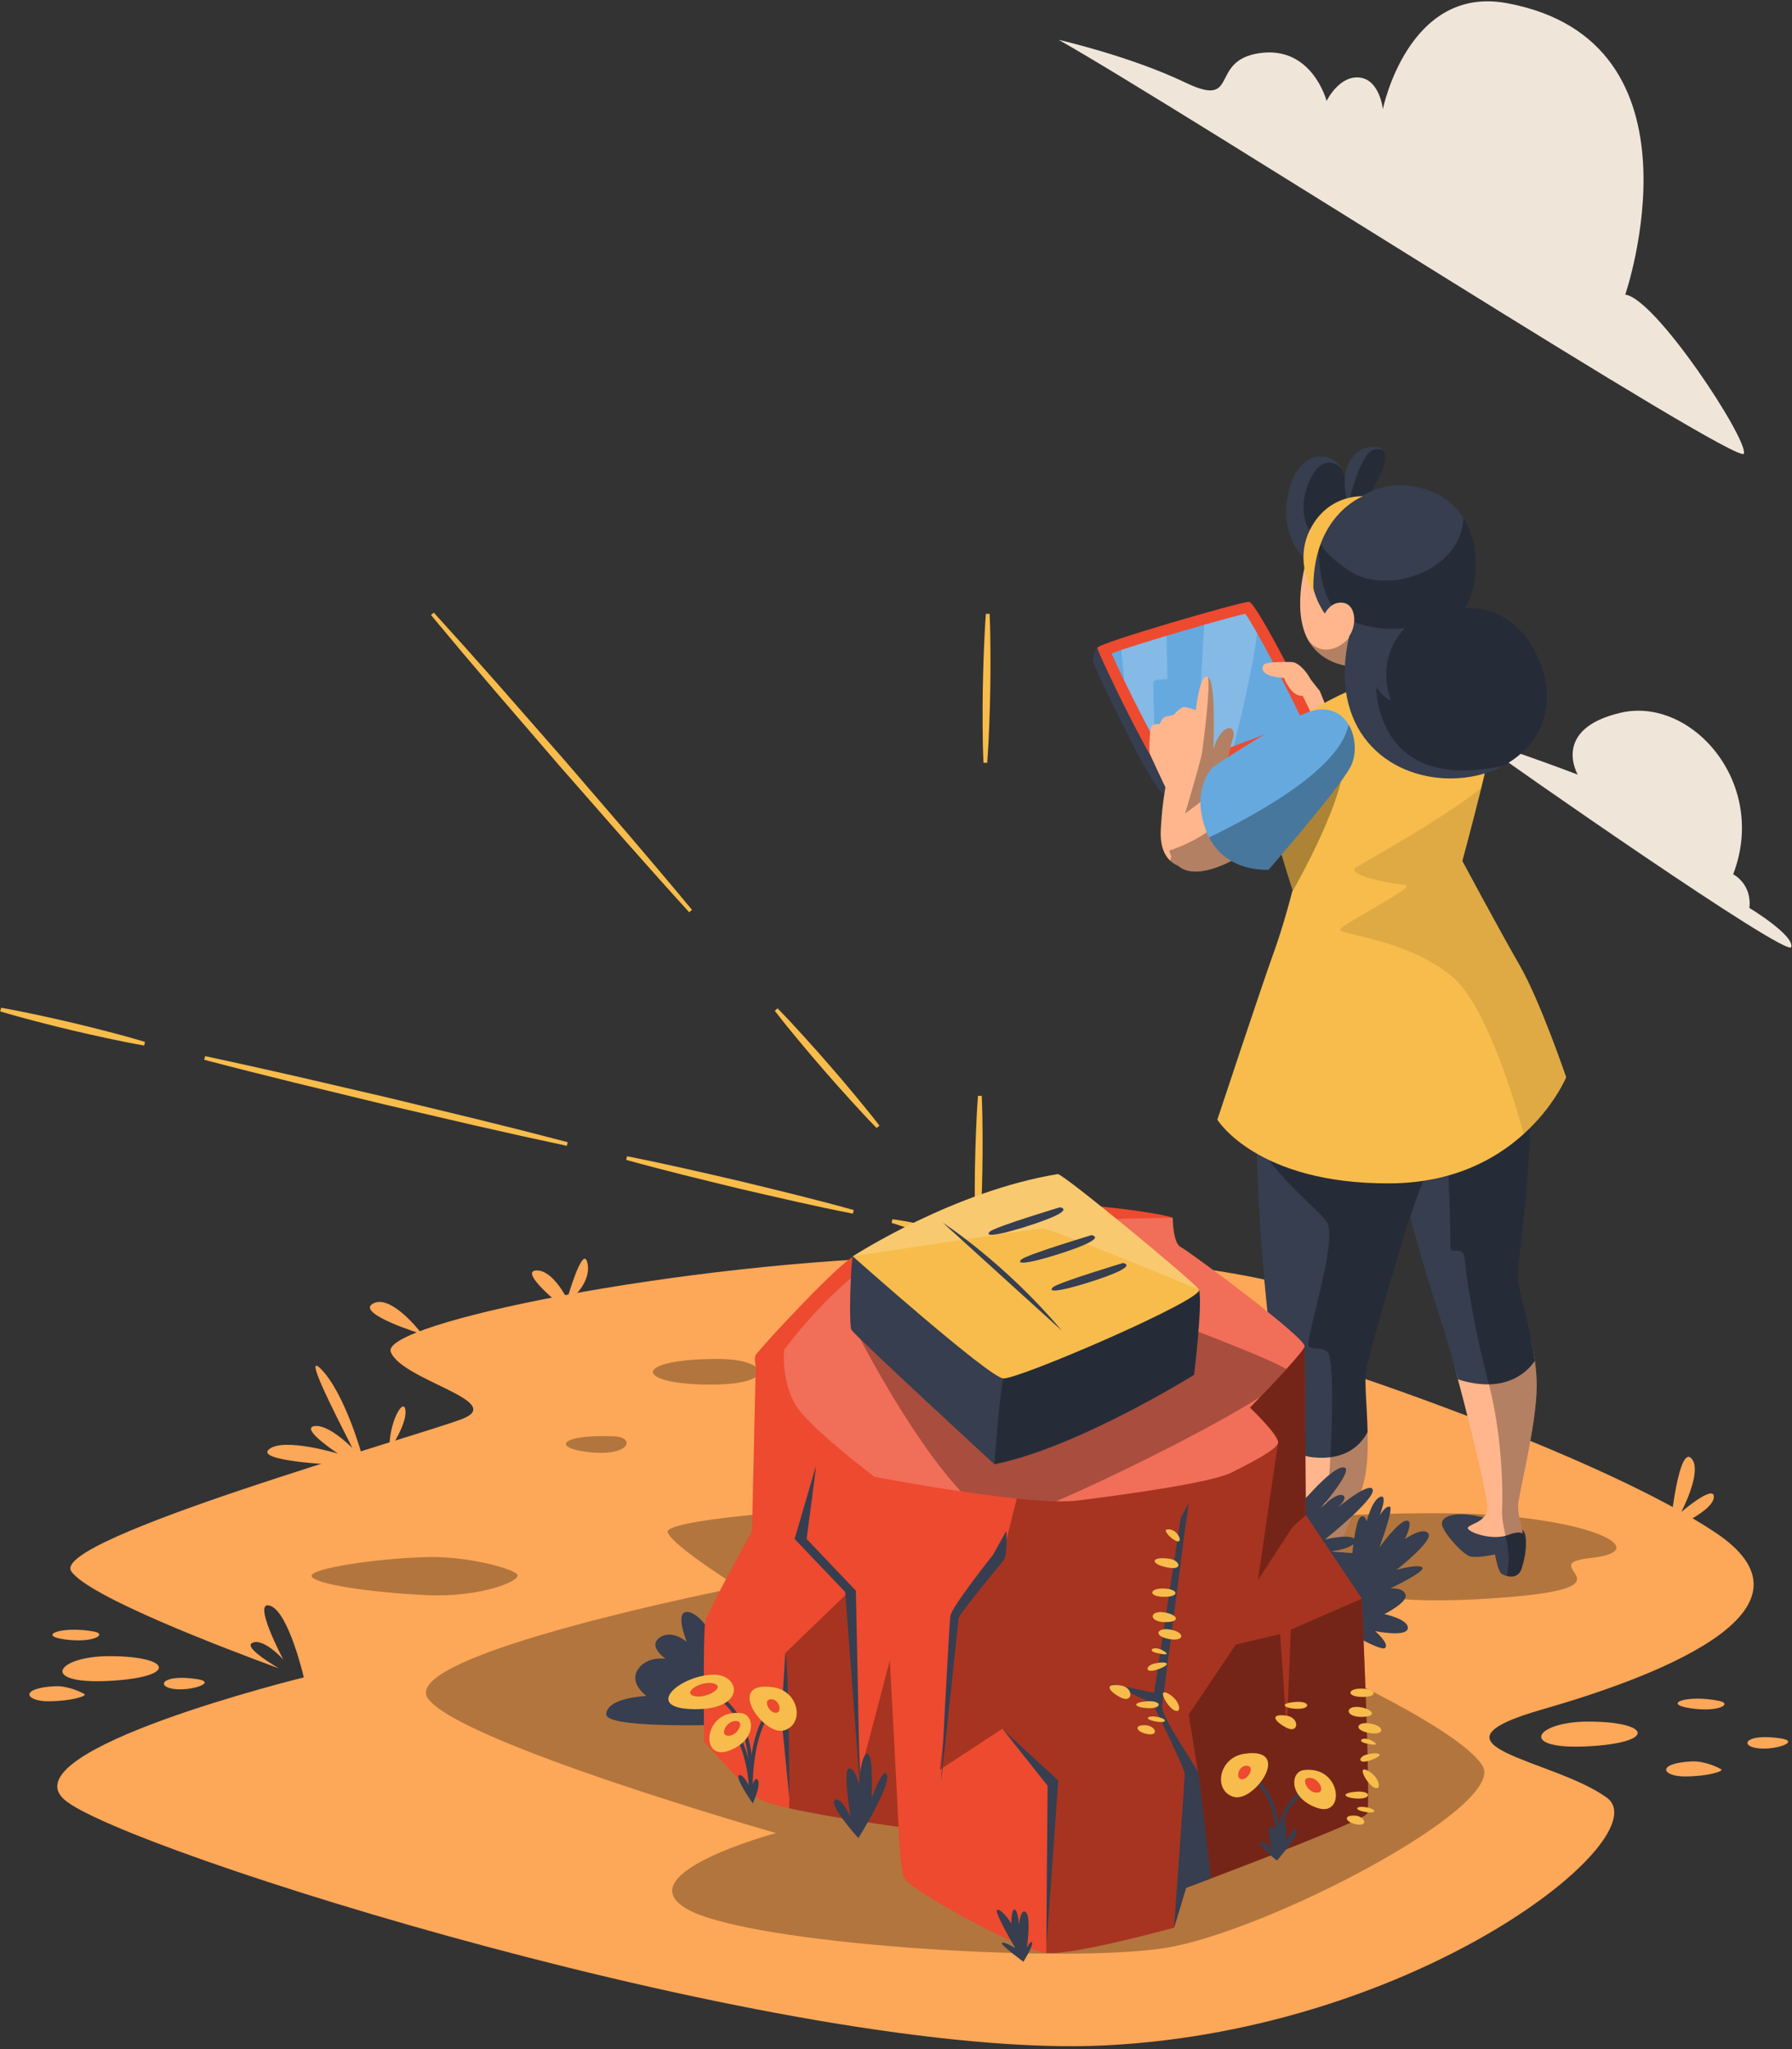 <svg width="327" height="374" viewBox="0 0 327 374" fill="none" xmlns="http://www.w3.org/2000/svg">
<rect x="0" y="0" width="327" height="374" fill="#333333" stroke="none"/>
<g clip-path="url(#clip0_1_4415)">
<path d="M296.574 53.768C302.173 54.512 318.969 80.181 318.223 82.786C317.476 85.39 215.575 19.914 193.179 7.266C193.179 7.266 206.243 10.242 216.322 15.078C226.4 19.914 220.427 10.986 229.946 9.684C239.464 8.382 242.077 18.426 242.077 18.426C242.077 18.426 244.316 13.776 248.049 14.148C251.782 14.52 252.342 19.914 252.342 19.914C252.342 19.914 256.935 -2.731 274.924 0.569C312.437 7.452 296.574 53.768 296.574 53.768Z" fill="#EFE6D9"/>
<path d="M316.264 159.563C316.264 159.563 319.716 161.283 319.223 165.707C319.223 165.707 327.36 170.623 326.867 172.835C326.374 175.047 274.342 138.672 271.137 136.215C267.931 133.757 287.905 141.376 287.905 141.376C287.905 141.376 282.973 133.02 295.796 130.07C308.619 127.121 322.675 142.85 316.264 159.563Z" fill="#EFE6D9"/>
<path d="M11.704 328.413C21.745 337.448 144.519 376.192 201.858 373.291C259.196 370.383 302.922 335.193 293.209 328.087C283.489 320.988 257.894 318.725 281.546 311.946C305.192 305.166 333.377 293.223 312.969 279.663C292.561 266.096 247.854 251.246 247.854 251.246C247.854 251.246 249.476 245.111 248.501 241.239C247.533 237.367 226.232 228.114 170.107 229.296C124.111 230.261 69.363 241.565 71.306 246.728C73.248 251.891 92.688 255.77 84.263 258.997C75.845 262.224 9.108 280.954 13 286.762C16.053 291.327 40.524 300.682 50.857 304.479C48.281 302.931 44.634 300.485 46.038 299.84C48.083 298.895 51.511 302.679 51.702 302.897C51.511 302.537 45.936 291.945 49.282 293.06C52.684 294.187 55.438 306.137 55.438 306.137C55.438 306.137 1.657 319.371 11.704 328.413Z" fill="#FDA758"/>
<path opacity="0.3" d="M269.884 276.35C291.725 277.496 301.468 283.13 290.292 284.341C279.116 285.552 300.01 289.668 273.771 291.605C247.532 293.542 244.13 288.942 252.634 287.973C261.137 287.004 222.264 287.731 216.919 282.404C211.574 277.077 256.035 275.624 269.884 276.35Z" fill="black"/>
<path opacity="0.3" d="M171.08 275.14C230.984 277.735 239.353 282.89 242.269 287.088C245.184 291.285 234.897 301.291 234.897 301.291C234.897 301.291 265.995 314.851 270.53 322.277C275.065 329.703 231.009 352.626 212.545 355.531C194.08 358.437 136.743 354.886 125.405 348.429C114.067 341.971 141.602 334.546 141.602 334.546C141.602 334.546 83.94 318.08 78.109 310.008C72.278 301.937 134.799 289.668 134.799 289.668C134.799 289.668 122.813 282.242 121.841 279.66C120.869 277.077 156.179 274.494 171.08 275.14Z" fill="black"/>
<path d="M130.674 299.803C130.674 299.803 128.268 294.607 125.595 294.208C122.922 293.808 125.327 299.669 125.327 299.669C125.327 299.669 122.654 297.272 120.382 298.87C118.11 300.469 121.451 302.733 121.451 302.733C121.451 302.733 117.976 302.2 116.372 304.732C114.768 307.263 117.976 309.527 117.976 309.527C117.976 309.527 110.759 309.794 110.625 312.858C110.491 315.921 137.758 314.589 137.758 314.589L130.674 299.803Z" fill="#363E4F"/>
<path opacity="0.3" d="M131.076 248.019C140.471 248.019 142.252 252.862 128.97 252.701C115.689 252.539 115.365 248.019 131.076 248.019Z" fill="black"/>
<path opacity="0.3" d="M112.075 262.142C115.962 262.306 115.051 265.763 107.795 265.06C100.539 264.358 102.036 261.717 112.075 262.142Z" fill="black"/>
<path opacity="0.3" d="M78.273 284.179C85.244 284.055 93.012 286.117 94.308 287.247C95.604 288.377 87.829 291.605 77.787 291.121C67.745 290.637 57.703 289.184 56.893 287.731C56.083 286.278 69.202 284.341 78.273 284.179Z" fill="black"/>
<path d="M71.065 264.647C71.065 264.647 74.304 259.884 73.98 257.382C73.656 254.88 70.903 259.642 71.065 264.647Z" fill="#FDA758"/>
<path d="M65.962 265.373C65.962 265.131 62.803 254.154 58.592 249.876C54.381 245.598 64.585 264.566 64.261 264.243C63.937 263.92 59.807 259.804 57.297 260.288C54.786 260.772 61.67 265.292 61.67 265.292C61.67 265.292 51.789 262.306 49.117 264.485C46.444 266.664 60.86 267.31 60.86 267.31L65.962 265.373Z" fill="#FDA758"/>
<path d="M105.199 236.114C105.199 236.114 107.993 233.329 107.143 230.302C106.292 227.275 103.498 237.082 103.498 237.082C103.498 237.082 100.826 231.634 97.789 231.876C94.752 232.118 102.405 238.293 102.405 238.293L105.321 237.445L105.199 236.114Z" fill="#FDA758"/>
<path d="M77.017 243.499C76.409 242.652 71.186 236.114 68.027 237.93C64.869 239.746 77.017 243.499 77.017 243.499Z" fill="#FDA758"/>
<path d="M306.792 278.187C306.792 278.187 312.744 275.462 312.744 273.162C312.744 270.862 306.792 275.947 306.792 275.947C306.792 275.947 310.8 268.38 308.614 266.14C306.427 263.9 304.97 277.157 304.97 277.157L306.792 278.187Z" fill="#FDA758"/>
<path d="M19.964 302.26C31.464 302.26 32.598 306.134 19.802 306.78C7.006 307.425 10.246 302.26 19.964 302.26Z" fill="#FDA758"/>
<path d="M17.188 297.783C19.575 298.236 17.17 299.906 11.868 299.212C6.566 298.518 11.298 296.667 17.188 297.783Z" fill="#FDA758"/>
<path d="M10.083 307.748C12.371 307.637 14.942 308.878 15.428 309.201C15.914 309.524 12.998 310.493 8.787 310.493C4.576 310.493 3.442 308.071 10.083 307.748Z" fill="#FDA758"/>
<path d="M35.998 306.457C39.735 307.03 34.864 308.717 31.625 308.233C28.386 307.748 29.681 305.488 35.998 306.457Z" fill="#FDA758"/>
<path d="M289.805 314.205C301.305 314.205 302.439 318.08 289.643 318.725C276.848 319.371 280.087 314.205 289.805 314.205Z" fill="#FDA758"/>
<path d="M313.768 310.442C316.146 310.943 313.708 312.565 308.421 311.764C303.134 310.963 307.903 309.208 313.768 310.442Z" fill="#FDA758"/>
<path d="M308.756 321.47C311.044 321.359 313.616 322.6 314.101 322.923C314.587 323.246 311.672 324.214 307.461 324.214C303.249 324.214 302.116 321.793 308.756 321.47Z" fill="#FDA758"/>
<path d="M324.953 317.273C328.69 317.846 323.819 319.533 320.58 319.048C317.341 318.564 318.636 316.304 324.953 317.273Z" fill="#FDA758"/>
<path d="M162.692 223.179C165.229 224.055 167.815 224.732 170.412 225.359C173.014 225.967 175.627 226.524 178.289 226.88L178.447 226.218C175.91 225.34 173.325 224.664 170.727 224.038C168.125 223.432 165.512 222.875 162.85 222.517L162.692 223.179Z" fill="#F7BC4B"/>
<path d="M114.263 211.687C117.677 212.641 121.109 213.523 124.544 214.394C127.978 215.266 131.426 216.079 134.867 216.925C138.32 217.717 141.767 218.537 145.227 219.303L150.42 220.437C152.156 220.792 153.888 221.168 155.629 221.502L155.787 220.841C154.081 220.357 152.365 219.916 150.655 219.452L145.506 218.133C142.071 217.263 138.624 216.447 135.183 215.604C131.729 214.813 128.283 213.99 124.823 213.227C121.363 212.462 117.9 211.707 114.421 211.026L114.263 211.687Z" fill="#F7BC4B"/>
<path d="M37.267 193.418C42.748 194.862 48.247 196.235 53.748 197.596L70.272 201.598L86.831 205.447L95.124 207.317L103.434 209.118L103.592 208.456L95.36 206.332L87.111 204.277L70.587 200.277L54.027 196.429C48.501 195.173 42.971 193.929 37.425 192.756L37.267 193.418Z" fill="#F7BC4B"/>
<path d="M0.041 184.585C2.197 185.241 4.371 185.824 6.547 186.396C8.721 186.976 10.908 187.504 13.095 188.031C15.286 188.543 17.477 189.054 19.68 189.513L22.985 190.2C24.093 190.405 25.195 190.633 26.307 190.818L26.465 190.156C25.388 189.822 24.302 189.53 23.22 189.215L19.959 188.344C17.785 187.765 15.598 187.237 13.411 186.71C11.22 186.199 9.029 185.688 6.826 185.229C4.624 184.763 2.42 184.307 0.199 183.924L0.041 184.585Z" fill="#F7BC4B"/>
<path d="M179.905 112.021C179.727 114.284 179.624 116.548 179.533 118.813C179.433 121.078 179.388 123.343 179.342 125.608C179.312 127.874 179.284 130.14 179.309 132.407L179.348 135.806C179.386 136.94 179.401 138.073 179.459 139.208L180.141 139.219C180.237 138.087 180.289 136.955 180.364 135.823L180.515 132.426C180.614 130.162 180.66 127.896 180.705 125.631C180.733 123.365 180.762 121.099 180.736 118.833C180.719 116.566 180.69 114.299 180.587 112.032L179.905 112.021Z" fill="#F7BC4B"/>
<path d="M126.273 166.048C122.454 161.436 118.577 156.873 114.692 152.317L102.974 138.704L91.136 125.194L85.176 118.475L79.16 111.804L78.644 112.249L84.407 119.138L90.225 125.981L101.944 139.593L113.782 153.102C117.75 157.587 121.725 162.064 125.758 166.493L126.273 166.048Z" fill="#F7BC4B"/>
<path d="M160.478 205.43C159.035 203.555 157.536 201.729 156.028 199.91C154.527 198.087 152.985 196.298 151.442 194.509C149.888 192.731 148.332 190.953 146.737 189.211L144.342 186.598C143.525 185.743 142.725 184.873 141.893 184.032L141.377 184.477C142.093 185.419 142.842 186.332 143.574 187.261L145.825 189.997C147.327 191.821 148.869 193.61 150.412 195.398C151.967 197.175 153.523 198.953 155.118 200.695C156.708 202.443 158.307 204.183 159.962 205.875L160.478 205.43Z" fill="#F7BC4B"/>
<path d="M178.463 199.989C178.287 202.199 178.184 204.411 178.094 206.623C177.995 208.835 177.95 211.048 177.905 213.261C177.877 215.474 177.849 217.687 177.875 219.901L177.915 223.222C177.954 224.329 177.969 225.436 178.028 226.544L178.71 226.555C178.805 225.449 178.857 224.344 178.931 223.238L179.081 219.92C179.179 217.708 179.224 215.496 179.268 213.283C179.296 211.07 179.323 208.857 179.297 206.643C179.279 204.429 179.249 202.215 179.145 200L178.463 199.989Z" fill="#F7BC4B"/>
<path d="M238.661 123.355L240.848 126.14L244.735 135.826C244.735 135.826 247.938 146.515 240.119 146.359C234.045 146.238 236.718 125.656 236.718 125.656L238.661 123.355Z" fill="#FFB68D"/>
<path d="M227.121 112.257C228.281 112.257 237.931 127.305 239.916 131.79C240.149 132.315 239.073 134.059 239.106 134.211C239.43 135.664 213.839 144.704 212.219 144.704C210.6 144.704 199.424 121.458 199.424 120.651C199.424 120.564 199.683 118.459 200.234 118.23C204.753 116.348 225.677 112.257 227.121 112.257Z" fill="#363E4F"/>
<path d="M227.93 109.835C229.226 109.835 239.592 130.337 239.916 131.79C240.24 133.243 214.649 142.283 213.029 142.283C211.409 142.283 200.233 119.037 200.233 118.23C200.233 117.423 226.31 109.835 227.93 109.835Z" fill="#ED4A2F"/>
<path d="M204.621 118.622C206.775 117.896 209.754 116.965 212.869 116.034C215.173 115.341 217.558 114.648 219.733 114.023C223.011 113.093 225.827 112.332 227.244 112.019C227.762 112.746 228.526 114.016 229.412 115.579C232.159 120.416 236.065 128.059 237.462 131.156C235.308 132.298 230.182 134.322 225.145 136.17C222.78 137.046 220.428 137.875 218.417 138.561C216.359 139.261 214.655 139.805 213.646 140.076C212.985 139.173 211.949 137.393 210.763 135.212C208.956 131.89 206.809 127.637 205.119 124.146C204.158 122.175 203.347 120.443 202.822 119.247C203.319 119.064 203.926 118.853 204.621 118.622Z" fill="#65A9DF"/>
<path opacity="0.2" d="M218.417 138.561C220.427 137.875 222.779 137.046 225.144 136.17C226.555 130.525 228.668 121.53 229.411 115.579C228.525 114.016 227.762 112.746 227.244 112.019C225.826 112.332 223.011 113.093 219.732 114.023C219.309 121.408 218.676 132.59 218.417 138.561Z" fill="white"/>
<path opacity="0.2" d="M204.622 118.622L205.12 124.145C206.81 127.637 208.957 131.89 210.763 135.212C210.579 130.572 210.375 124.777 210.518 124.444C210.763 123.88 213.033 123.962 213.033 123.962L212.87 116.034C209.755 116.965 206.776 117.895 204.622 118.622Z" fill="white"/>
<path d="M230.523 121.418C230.823 120.745 234.045 120.813 235.625 120.813C237.204 120.813 239.026 123.477 239.147 124.082C239.269 124.687 239.512 126.867 237.568 126.988C235.625 127.109 234.288 123.719 234.288 123.719C234.288 123.719 229.551 123.598 230.523 121.418Z" fill="#FFB68D"/>
<path d="M253.2 200.396C253.656 210.872 259.696 231.055 262.436 239.465C263.84 243.779 266.928 245.559 269.961 245.552C274.337 245.546 278.611 241.823 277.615 236.626C277.281 235.206 277.05 234.065 277.009 233.331C276.845 230.423 279.96 211.211 279.115 198.297C278.283 185.722 264.665 186.666 257.514 192.414C254.836 194.554 253.063 197.366 253.2 200.396Z" fill="#363E4F"/>
<path opacity="0.3" d="M257.514 192.414C257.589 192.543 257.657 192.672 257.732 192.808C259.028 195.233 261.134 196.843 261.134 196.843C264.862 201.205 264.535 226.714 264.699 227.842C264.862 228.97 267.125 227.196 267.289 229.778C267.418 231.789 268.332 238.222 269.961 245.552C274.337 245.546 278.611 241.823 277.615 236.626C277.281 235.206 277.05 234.065 277.009 233.331C276.845 230.423 279.96 211.211 279.115 198.297C278.283 185.722 264.665 186.666 257.514 192.414Z" fill="black"/>
<path d="M263.161 278.365C263.563 279.982 267.046 283.854 268.423 284.099C269.8 284.343 272.799 283.698 272.799 283.698C272.799 283.698 273.364 286.843 274.012 287.244C274.203 287.366 274.544 287.523 274.939 287.624C275.873 287.869 277.148 287.808 277.659 286.279C278.388 284.099 278.708 281.272 278.224 279.819C277.938 278.963 276.2 278.317 274.237 277.787C272.867 277.421 271.381 277.108 270.209 276.836C265.43 275.702 262.758 276.755 263.161 278.365Z" fill="#363E4F"/>
<path opacity="0.3" d="M274.939 287.624C275.873 287.869 277.148 287.808 277.659 286.279C278.388 284.099 278.708 281.272 278.224 279.819C277.938 278.963 276.2 278.317 274.237 277.787C274.673 280.681 275.859 283.698 274.939 287.624Z" fill="black"/>
<path d="M262.998 239.383C263.169 239.912 263.422 240.562 263.565 240.997C264.342 243.313 264.837 247.25 266.037 251.741C268.606 261.333 271.421 273.106 271.421 275.138C271.421 278.127 267.134 278.201 267.938 279.091C268.709 279.934 272.219 280.987 274.721 280.287C274.864 280.246 275.007 280.199 275.143 280.144C277.406 279.268 277.897 279.9 277.897 279.9C277.897 279.9 277.011 276.591 277.011 274.818C277.011 273.038 280.412 260.124 280.412 252.862C280.412 251.428 280.283 249.913 280.078 248.378C279.512 244.105 278.217 240.294 277.495 237.203C276.097 232.917 271.715 231.146 267.857 232.199C264.776 233.028 262.528 235.035 262.998 239.383Z" fill="#FFB68D"/>
<path d="M262.438 239.465C262.608 239.995 262.772 240.484 262.915 240.919C263.692 243.236 264.837 247.251 266.037 251.741C274.632 254.479 278.667 250.416 280.078 248.378C279.512 244.105 278.34 239.717 277.617 236.626C275.102 228.929 261.381 229.655 262.438 239.465Z" fill="#363E4F"/>
<path opacity="0.3" d="M271.503 251.891C274.093 261.578 274.257 271.429 274.093 275.627C274.032 277.162 274.387 278.671 274.721 280.287C274.864 280.247 275.007 280.199 275.143 280.145C277.406 279.268 277.897 279.9 277.897 279.9C277.897 279.9 277.011 276.592 277.011 274.819C277.011 273.039 280.412 260.124 280.412 252.862C280.412 251.429 280.283 249.914 280.078 248.378C279.512 244.105 278.34 239.717 277.617 236.626C276.22 232.339 271.346 230.668 267.488 231.721C267.993 235.749 269.356 243.874 271.503 251.891Z" fill="black"/>
<path d="M229.288 208.351C229.493 220.851 230.883 238.059 232.104 245.756C232.26 246.755 232.444 247.964 232.656 249.336C234.033 257.142 238.913 258.908 243.064 257.352C246.029 256.245 248.619 253.453 249.308 249.954C249.955 246.727 257.085 221.381 259.512 216.055C261.945 210.729 265.619 192.06 252.225 187.97C244.168 185.504 229.67 189.581 229.309 201.687C229.248 203.657 229.241 205.912 229.288 208.351Z" fill="#363E4F"/>
<path opacity="0.3" d="M229.288 208.351C233.624 215.749 240.74 220.756 242.185 223.161C244.127 226.388 238.136 244.628 238.783 245.6C239.431 246.564 241.21 245.6 242.348 246.89C242.941 247.57 243.132 252.053 243.064 257.352C246.029 256.245 248.619 253.453 249.308 249.954C249.955 246.727 257.085 221.381 259.512 216.055C261.945 210.729 265.619 192.06 252.225 187.97C244.168 185.504 229.67 189.581 229.309 201.687C229.248 203.657 229.241 205.912 229.288 208.351Z" fill="black"/>
<path d="M234.328 293.059C235.95 293.379 237.647 292.652 237.647 292.652C237.647 292.652 237.654 292.713 237.668 292.821C237.729 293.392 237.954 295.288 238.295 295.967C238.704 296.768 239.917 297.095 241.049 296.612C242.187 296.123 243.646 292.414 243.646 290.96C243.646 289.506 243.237 288.379 242.269 287.088C242.269 287.088 240.98 285.559 239.678 284.995L239.672 284.989C238.377 284.425 230.442 279.737 230.115 282.808C229.795 285.872 232.712 292.733 234.328 293.059Z" fill="#363E4F"/>
<path opacity="0.3" d="M237.668 292.821C237.729 293.392 237.954 295.287 238.295 295.967C238.704 296.768 239.917 297.094 241.049 296.612C242.187 296.123 243.646 292.414 243.646 290.96C243.646 289.506 243.237 288.378 242.269 287.087C242.269 287.087 240.98 285.559 239.678 284.995C239.058 287.529 238.37 290.179 237.668 292.821Z" fill="black"/>
<path d="M234.171 284.343C234.491 285.715 236.196 288.861 237.491 288.861C238.097 288.861 238.438 288.738 238.772 288.575C239.147 288.405 239.515 288.181 240.244 288.052C241.58 287.821 242.753 288.378 242.835 288.46C242.8 288.351 242.603 287.094 242.916 285.552C243.237 283.942 247.695 275.783 248.99 269.975C249.569 267.393 249.63 264.322 249.555 261.347C249.44 256.537 248.343 252.115 248.745 250.118C248.636 245.26 243.878 242.474 239.27 242.773C235.773 242.997 233.142 244.9 233.115 249.472C233.715 253.406 234.035 258.521 234.785 263.745C236.202 273.589 237.511 283.324 237.327 283.935C236.271 283.208 233.844 282.971 234.171 284.343Z" fill="#FFB68D"/>
<path d="M232.658 249.336C233.258 253.27 234.035 258.521 234.785 263.745C236.019 264.941 237.607 265.776 239.638 265.98C245.636 266.585 248.356 263.636 249.556 261.347C249.44 256.537 248.908 251.952 249.31 249.954C249.113 241.401 232.713 238.738 232.658 249.336Z" fill="#363E4F"/>
<path opacity="0.3" d="M242.351 271.585C241.976 275.45 240.517 281.816 238.772 288.575C239.147 288.405 239.515 288.181 240.244 288.052C241.58 287.821 242.753 288.378 242.835 288.46C242.8 288.351 242.603 287.094 242.916 285.552C243.237 283.942 247.695 275.783 248.99 269.974C249.569 267.393 249.63 264.322 249.555 261.347C249.44 256.537 248.908 251.951 249.31 249.954C249.201 245.097 243.857 242.135 239.249 242.434C238.854 244.173 238.636 245.368 238.786 245.599C239.433 246.564 241.212 245.599 242.351 246.89C243.482 248.181 243.155 263.358 242.351 271.585Z" fill="black"/>
<path d="M222.137 204.35C222.137 204.35 229.308 216.096 253.601 215.974C265.168 215.919 273.013 211.531 278.064 206.938C283.626 201.891 285.794 196.606 285.794 196.606C285.794 196.606 281.057 182.679 277.287 176.144C273.525 169.608 266.845 157.135 266.845 157.135C266.845 157.135 268.733 150.172 270.307 143.786C270.607 142.556 270.9 141.347 271.166 140.213C271.609 138.283 271.977 136.571 272.189 135.342C273.157 129.649 270.355 122.937 260.042 122.387C255.932 122.169 250.315 124.207 246.137 126.089C243.397 127.325 241.277 128.494 240.602 128.922C239.034 129.927 231.393 136.374 230.378 140.6C230.296 140.967 230.255 141.313 230.276 141.639C230.521 145.756 235.865 162.461 235.865 162.461C235.865 162.461 235.831 162.59 235.769 162.835C235.415 164.221 234.099 169.241 232.341 174.085C230.276 179.778 222.137 204.35 222.137 204.35Z" fill="#F7BC4B"/>
<path opacity="0.1" d="M264.861 178.12C270.43 182.645 275.283 197.067 278.064 206.938C283.626 201.891 285.794 196.605 285.794 196.605C285.794 196.605 281.057 182.679 277.287 176.143C273.525 169.608 266.845 157.135 266.845 157.135C266.845 157.135 268.733 150.172 270.307 143.786C263.178 149.574 249.45 157.033 247.527 158.263C245.258 159.717 254.003 161.333 256.436 161.497C258.863 161.653 245.258 168.433 244.61 169.567C243.963 170.695 256.109 171.021 264.861 178.12Z" fill="black"/>
<path opacity="0.3" d="M235.865 162.461C235.865 162.461 235.831 162.59 235.77 162.835C239.621 156 247.882 140.09 244.61 134.696C244.61 134.696 237.644 135.341 236.513 135.504C235.94 135.586 233.363 137.712 230.378 140.6C230.296 140.966 230.255 141.313 230.276 141.639C230.521 145.756 235.865 162.461 235.865 162.461Z" fill="black"/>
<path opacity="0.1" d="M246.138 126.089C248.34 135.063 259.212 143.847 271.168 140.213C271.611 138.283 271.979 136.571 272.19 135.342C273.158 129.649 270.356 122.937 260.043 122.386C255.933 122.169 250.317 124.207 246.138 126.089Z" fill="black"/>
<path d="M238.218 115.802C238.381 116.203 238.565 116.576 238.783 116.936C241.858 122.263 249.86 123.268 254.979 119.07C257.589 116.93 254.045 112.575 249.628 108.614C244.802 104.287 238.947 100.428 238.947 100.428C238.947 100.428 235.668 109.504 238.218 115.802Z" fill="#FFB68D"/>
<path opacity="0.3" d="M238.783 116.936C241.858 122.262 249.86 123.268 254.979 119.069C257.589 116.929 254.045 112.575 249.628 108.614C247.951 117.799 241.939 120.747 238.783 116.936Z" fill="black"/>
<path d="M239.069 102.847C239.192 113.017 246.233 115.924 246.233 115.924C242.225 133.112 253.036 142.072 264.698 142.072C268.222 142.072 271.528 141.244 274.295 139.763C280.696 136.352 284.268 129.484 281.221 121.373C276.845 109.749 267.37 110.958 267.37 110.958C269.579 107.657 270.451 99.953 267.057 94.538C265.973 92.806 264.446 91.305 262.387 90.258C255.708 86.868 250.241 89.647 250.241 89.647C250.241 89.647 253.663 84.45 252.545 82.378C252.538 82.378 252.538 82.378 252.538 82.378C252.265 81.855 251.7 81.535 250.732 81.535C245.872 81.535 245.381 87.228 245.381 87.228C245.258 86.603 245.047 86.046 244.781 85.564C244.781 85.557 244.774 85.55 244.767 85.544C242.648 81.794 236.67 82.317 235.061 90.136C233.234 98.975 239.069 102.847 239.069 102.847Z" fill="#363E4F"/>
<path opacity="0.3" d="M240.637 98.567C240.541 102.113 240.841 108.873 244.168 111.726C248.782 115.68 256.396 114.633 256.396 114.633C256.396 114.633 250.888 119.552 253.806 127.867C253.806 127.867 252.265 127.303 251.134 125.286C251.134 125.286 250.766 144.899 274.295 139.763C280.696 136.352 284.268 129.484 281.221 121.373C276.845 109.749 267.37 110.958 267.37 110.958C269.579 107.657 270.451 99.953 267.057 94.538C266.641 104.28 253.056 108.703 246.274 104.219C242.573 101.767 241.128 99.885 240.637 98.567Z" fill="black"/>
<path opacity="0.3" d="M240.432 97.663C240.445 97.928 240.507 98.227 240.636 98.567C240.65 98.084 240.67 97.663 240.691 97.317C240.725 96.685 240.766 96.311 240.766 96.311C240.766 96.311 240.357 96.76 240.432 97.663Z" fill="black"/>
<path opacity="0.3" d="M240.037 98.186L240.433 97.663L240.692 97.317L244.229 92.616L250.241 89.647C250.241 89.647 253.663 84.45 252.545 82.378C252.538 82.378 252.538 82.378 252.538 82.378C252.057 81.852 251.455 81.98 251.002 81.998C248.386 82.104 246.356 90.924 246.356 90.924L245.811 91.284C245.811 91.284 245.265 89.532 245.381 87.229C245.259 86.604 245.047 86.047 244.781 85.564C244.781 85.557 244.775 85.551 244.768 85.544C243.507 83.968 240.589 83.39 238.701 88.377C236.213 94.98 240.037 98.186 240.037 98.186Z" fill="black"/>
<path d="M248.705 90.578C248.705 90.578 239.189 94.129 239.675 108.295C239.675 108.295 236.024 102.624 239.068 96.632C242.388 90.094 248.705 90.578 248.705 90.578Z" fill="#F7BC4B"/>
<path d="M244.899 109.99C248.051 110.186 247.814 116.285 244.413 117.496C241.012 118.707 240.404 115.075 241.133 113.259C241.862 111.443 242.955 109.869 244.899 109.99Z" fill="#FFB68D"/>
<path d="M209.788 137.441C209.952 138.004 212.665 143.697 212.665 143.697C212.665 143.697 212.058 146.843 211.813 151.442C211.676 154.119 212.351 155.973 213.537 157.081C214.396 157.882 215.521 158.297 216.795 158.344C219.836 158.466 221.533 155.681 221.172 152.291C220.803 148.901 220.681 143.453 220.681 143.453C220.681 143.453 223.073 140.667 223.557 139.703C224.041 138.731 224.327 136.795 224.934 134.981C225.541 133.161 224.573 132.196 223.237 133.405C221.901 134.614 221.41 136.795 221.41 136.795C221.41 136.795 221.989 124.329 220.401 123.555C218.902 122.828 218.213 129.608 218.213 129.608C218.213 129.608 216.673 129.044 216.025 129.044C215.378 129.044 214.164 130.498 214.164 130.498C214.164 130.498 213.19 130.661 212.624 130.824C212.058 130.98 211.656 132.114 211.656 132.114C211.656 132.114 210.6 132.114 210.197 132.434C209.788 132.76 209.632 136.877 209.788 137.441Z" fill="#FFB68D"/>
<path opacity="0.3" d="M213.537 157.081C214.396 157.882 215.521 158.297 216.795 158.344C219.836 158.467 221.533 155.681 221.172 152.291C220.803 148.901 220.681 143.453 220.681 143.453C220.681 143.453 223.073 140.668 223.557 139.703C224.041 138.731 224.327 136.795 224.934 134.981C225.541 133.161 224.573 132.196 223.237 133.405C221.901 134.615 221.41 136.795 221.41 136.795C221.41 136.795 221.989 124.329 220.401 123.555C220.967 124.927 219.59 135.668 219.345 137.359C219.106 139.058 215.378 151.401 215.378 151.401C215.378 151.401 214.144 154.173 213.537 157.081Z" fill="black"/>
<path d="M213.368 155.219C213.545 156.001 213.899 156.775 214.486 157.495C217.158 160.77 223.115 158.344 227.368 155.559C229.536 154.139 228.254 151.048 226.482 148.365C224.785 145.783 222.624 143.575 222.624 143.575C222.018 144.058 217.158 147.93 215.583 148.902C214.349 149.656 212.747 152.468 213.368 155.219Z" fill="#FFB68D"/>
<path opacity="0.3" d="M213.368 155.22C213.545 156.001 213.899 156.775 214.486 157.495C217.158 160.77 223.115 158.345 227.368 155.559C229.536 154.139 228.254 151.048 226.482 148.365C225.214 148.182 224.369 148.093 224.369 148.093C222.508 150.933 217.26 154.051 213.368 155.22Z" fill="black"/>
<path d="M220.075 151.565C220.245 152.02 220.429 152.448 220.634 152.842C223.947 159.357 231.492 158.711 231.492 158.711C231.492 158.711 244.375 143.936 246.44 139.941C247.579 137.733 247.456 134.54 246.093 132.264C244.988 130.417 243.073 129.167 240.36 129.533C235.868 130.138 221.411 139.941 221.411 139.941C221.411 139.941 217.158 143.698 220.075 151.565Z" fill="#65A9DF"/>
<path opacity="0.3" d="M220.634 152.842C223.947 159.357 231.492 158.711 231.492 158.711C231.492 158.711 244.375 143.936 246.44 139.941C247.579 137.733 247.456 134.54 246.093 132.264C244.443 140.219 230.211 148.181 220.634 152.842Z" fill="black"/>
<path d="M238.865 272.801C238.865 272.801 243.611 267.363 245.327 267.828C247.042 268.293 240.981 275.27 240.981 275.27C240.981 275.27 243.925 272.203 245.12 272.944C246.316 273.685 242.503 276.457 242.503 276.457C242.503 276.457 249.637 270.242 250.466 271.796C251.295 273.351 241.755 280.974 241.755 280.974C241.755 280.974 246.958 279.725 247.256 281.118C247.554 282.511 242.881 283.169 242.881 283.169L246.77 283.458C246.77 283.458 247.312 277.721 248.188 276.947C249.065 276.172 249.384 277.687 249.384 277.687C249.384 277.687 250.306 273.831 251.836 273.198C253.365 272.565 251.729 276.666 251.729 276.666C251.729 276.666 252.736 274.803 253.584 274.975C254.431 275.147 251.697 282.443 251.697 282.443C251.697 282.443 255.058 277.739 256.598 277.543C258.139 277.348 256.348 280.91 256.348 280.91C256.348 280.91 259.661 278.535 260.643 279.876C261.625 281.217 254.837 286.497 254.837 286.497C254.837 286.497 258.866 285.382 259.551 286.082C260.236 286.783 253.71 289.885 253.71 289.885C253.71 289.885 256.199 289.719 256.497 291.112C256.796 292.505 252.615 294.586 252.615 294.586C252.615 294.586 257.117 295.525 256.895 297.193C256.673 298.862 250.936 297.691 250.936 297.691C250.936 297.691 253.665 300.056 252.717 300.78C251.769 301.504 242.779 295.985 242.779 295.985L226.322 285.382L238.865 272.801Z" fill="#363E4F"/>
<path d="M128.483 317.916C128.483 317.916 135.769 325.912 138.196 328.086C138.864 328.684 141.106 329.356 144.003 330.015C151.672 331.754 163.955 333.412 163.955 333.412C163.955 333.412 164.193 340.437 164.922 342.617C165.652 344.798 186.06 355.933 190.92 356.422C195.78 356.904 214.245 351.816 214.245 351.816L216.433 344.553C216.433 344.553 218.226 343.881 220.979 342.835C220.979 342.835 220.979 342.835 220.986 342.835C229.922 339.438 248.912 332.108 249.471 330.994C250.201 329.54 248.503 291.768 248.503 291.768L238.293 276.51L238.054 245.756L233.678 245.036L137.957 247.209L137.228 279.417C137.228 279.417 129.212 293.949 128.721 295.885C128.237 297.821 128.483 317.916 128.483 317.916Z" fill="#ED4A2F"/>
<path opacity="0.3" d="M144.031 328.086L144.004 330.015C151.672 331.755 163.955 333.412 163.955 333.412C163.955 332.448 162.374 303.025 162.374 303.025L157.03 323.365L154.719 290.674L143.302 301.693L144.031 328.086Z" fill="black"/>
<path opacity="0.3" d="M182.904 315.498L192.133 325.185L190.92 356.422C195.78 356.904 214.245 351.816 214.245 351.816L216.433 344.554C216.433 344.554 218.226 343.881 220.972 342.835H220.979C220.979 342.835 220.979 342.835 220.986 342.835C229.922 339.438 248.912 332.108 249.471 330.994C250.201 329.54 248.503 291.768 248.503 291.768L238.293 276.51L238.054 245.756L186.305 270.457L183.142 283.052L173.429 294.913L173.184 309.445L171.48 323.005L182.904 315.498Z" fill="black"/>
<path opacity="0.3" d="M216.917 312.916L218.614 323.487L220.979 342.835C220.979 342.835 220.979 342.835 220.986 342.835C229.922 339.438 248.912 332.108 249.471 330.994C250.201 329.54 248.503 291.768 248.503 291.768L235.546 297.413C235.546 297.413 234.735 318.242 234.735 316.143C234.735 314.044 233.596 298.222 233.596 298.222L225.498 300.158L216.917 312.916Z" fill="black"/>
<path d="M248.845 308.204C251.266 308.385 251.409 309.774 248.442 309.701C245.476 309.628 245.915 307.985 248.845 308.204Z" fill="#F7BC4B"/>
<path d="M248.124 311.562C250.45 311.871 251.53 313.314 248.454 313.351C245.378 313.387 245.378 311.197 248.124 311.562Z" fill="#F7BC4B"/>
<path d="M249.86 314.525C252.832 314.955 252.753 316.825 249.823 316.277C246.893 315.73 247.589 314.197 249.86 314.525Z" fill="#F7BC4B"/>
<path d="M250.478 317.772C251.639 318.476 251.101 318.611 249.233 318.173C247.365 317.735 248.794 316.75 250.478 317.772Z" fill="#F7BC4B"/>
<path d="M249.373 320.225C251.807 319.633 252.852 320.262 250.215 321.211C247.579 322.159 247.872 320.59 249.373 320.225Z" fill="#F7BC4B"/>
<path d="M234.72 313.117C237.154 313.452 237.027 316.329 234.977 315.416C232.926 314.504 231.278 312.642 234.72 313.117Z" fill="#F7BC4B"/>
<path d="M247.308 327.014C250.188 326.737 250.384 328.255 247.967 328.255C245.55 328.255 244.268 327.306 247.308 327.014Z" fill="#F7BC4B"/>
<path d="M236.212 310.629C239.092 310.352 239.288 311.87 236.871 311.87C234.454 311.87 233.173 310.921 236.212 310.629Z" fill="#F7BC4B"/>
<path d="M249.627 323.173C251.781 324.354 252.191 326.823 250.836 326.276C249.481 325.728 247.43 321.969 249.627 323.173Z" fill="#F7BC4B"/>
<path d="M249.431 329.861C251.351 330.244 251.226 331.102 248.992 330.664C246.758 330.226 247.6 329.496 249.431 329.861Z" fill="#F7BC4B"/>
<path d="M247.161 331.357C248.973 331.414 249.798 333.255 247.747 333C245.696 332.744 244.817 331.284 247.161 331.357Z" fill="#F7BC4B"/>
<path opacity="0.3" d="M233.194 263.432L229.548 288.378L235.866 278.691L238.293 276.51L238.054 245.756C238.054 245.756 226.876 249.873 225.662 253.025C224.449 256.17 233.194 263.432 233.194 263.432Z" fill="black"/>
<path d="M210.353 310.898C210.353 310.898 216.188 322.76 216.188 323.731C216.188 324.696 214.245 351.816 214.245 351.816L216.433 344.553C216.433 344.553 218.226 343.881 220.973 342.835C220.311 337.121 218.805 324.241 218.614 323.487C218.376 322.522 211.812 313.317 212.057 311.381C212.302 309.445 216.188 279.479 216.188 279.479L216.917 274.329L215.458 276.999L210.598 308.956L202.582 307.264L210.353 310.898Z" fill="#363E4F"/>
<path d="M212.978 279.127C214.797 278.918 215.835 281.354 214.956 281.317C214.077 281.281 212.026 279.237 212.978 279.127Z" fill="#F7BC4B"/>
<path d="M213.555 284.516C215.213 284.791 216.082 286.706 212.896 286.049C209.71 285.392 210.04 283.932 213.555 284.516Z" fill="#F7BC4B"/>
<path d="M212.675 289.932C215.096 290.113 215.239 291.502 212.272 291.429C209.306 291.356 209.746 289.713 212.675 289.932Z" fill="#F7BC4B"/>
<path d="M212.359 294.258C214.685 294.567 215.764 296.01 212.688 296.047C209.612 296.083 209.612 293.893 212.359 294.258Z" fill="#F7BC4B"/>
<path d="M213.366 297.383C216.338 297.813 216.259 299.682 213.329 299.135C210.399 298.587 211.095 297.054 213.366 297.383Z" fill="#F7BC4B"/>
<path d="M212.285 301.275C213.446 301.98 212.907 302.115 211.04 301.677C209.172 301.239 210.6 300.253 212.285 301.275Z" fill="#F7BC4B"/>
<path d="M210.532 303.647C212.966 303.056 214.011 303.684 211.374 304.633C208.738 305.582 209.031 304.012 210.532 303.647Z" fill="#F7BC4B"/>
<path d="M204.462 307.597C206.896 307.933 206.769 310.809 204.719 309.897C202.668 308.984 201.02 307.123 204.462 307.597Z" fill="#F7BC4B"/>
<path d="M209.113 310.517C211.993 310.24 212.19 311.758 209.773 311.758C207.356 311.758 206.074 310.809 209.113 310.517Z" fill="#F7BC4B"/>
<path d="M213.178 309.094C215.332 310.274 215.741 312.744 214.387 312.196C213.032 311.649 210.981 307.889 213.178 309.094Z" fill="#F7BC4B"/>
<path d="M211.237 313.364C213.156 313.747 213.032 314.605 210.798 314.167C208.564 313.729 209.406 312.999 211.237 313.364Z" fill="#F7BC4B"/>
<path d="M208.967 314.861C210.779 314.917 211.604 316.758 209.553 316.503C207.503 316.248 206.624 314.788 208.967 314.861Z" fill="#F7BC4B"/>
<path d="M183.631 279.417C183.631 279.417 183.874 283.776 183.145 284.745C182.416 285.713 174.885 294.672 174.885 295.399C174.885 296.125 171.726 325.183 171.726 325.183C171.726 325.183 173.184 296.61 173.427 294.915C173.67 293.22 181.201 283.776 181.201 283.776L183.631 279.417Z" fill="#363E4F"/>
<path d="M182.903 315.497C184.604 317.192 193.107 324.94 193.107 324.94L190.921 355.693L191.164 325.909L182.903 315.497Z" fill="#363E4F"/>
<path d="M148.888 267.552C148.888 268.278 147.187 280.87 147.187 280.87L156.176 290.314L156.905 325.909L154.233 290.556L145 280.87L148.888 267.552Z" fill="#363E4F"/>
<path d="M143.3 301.695C144.029 305.085 144.029 328.088 144.029 328.088L142.572 313.318L143.3 301.695Z" fill="#363E4F"/>
<path d="M155.694 268.765C160.581 269.757 167.997 271.109 175.331 272.189C181.793 273.14 188.187 273.881 192.733 273.99C194.328 274.024 195.692 273.983 196.748 273.847C204.28 272.882 220.803 270.702 224.688 268.765C228.58 266.823 232.711 264.649 233.195 263.433C233.678 262.223 228.089 256.897 228.089 256.897C228.089 256.897 228.859 256.109 229.977 254.948C231.313 253.555 233.154 251.619 234.735 249.866C236.453 247.971 237.877 246.293 238.054 245.756C238.538 244.309 216.917 228.324 215.459 227.597C214 226.87 214 222.271 214 222.271C212.787 221.544 196.748 219.125 185.576 219.608C174.398 220.09 159.334 227.597 156.178 229.051C153.022 230.505 139.655 245.036 137.958 247.21C136.254 249.39 144.999 266.585 155.694 268.765Z" fill="#ED4A2F"/>
<path opacity="0.2" d="M145.163 256.415C147.112 259.689 155.387 266.354 159.572 269.526C164.098 270.382 169.742 271.367 175.331 272.189C181.793 273.141 188.187 273.881 192.733 273.99C194.328 274.024 195.692 273.983 196.748 273.847C204.28 272.882 220.803 270.702 224.688 268.766C228.58 266.823 232.711 264.649 233.195 263.433C233.678 262.223 228.089 256.897 228.089 256.897C228.089 256.897 228.859 256.109 229.977 254.948C231.313 253.555 233.154 251.619 234.735 249.866C236.453 247.971 237.877 246.293 238.054 245.756C238.538 244.309 216.917 228.324 215.459 227.597C214 226.87 214 222.271 214 222.271C214 222.271 177.717 222.352 165.898 226.714C154.071 231.068 143.056 246.408 143.056 246.408C143.056 246.408 142.572 252.054 145.163 256.415Z" fill="white"/>
<path opacity="0.3" d="M156.015 242.531C156.015 242.531 165.727 261.857 175.331 272.189C181.793 273.141 188.186 273.881 192.733 273.99C204.129 269.071 221.34 260.416 229.977 254.948C231.313 253.555 233.153 251.619 234.734 249.866C230.283 247.264 212.684 240.871 209.63 239.465L156.015 242.531Z" fill="black"/>
<path d="M184.685 249.795L183.065 251.571L181.445 267.229C181.445 267.229 155.854 243.661 155.368 242.692C154.882 241.723 155.206 231.069 155.611 229.293C156.016 227.518 184.685 249.795 184.685 249.795Z" fill="#363E4F"/>
<path d="M218.779 235.347C219.508 237.526 217.888 250.925 217.888 250.925C217.888 250.925 196.346 264.324 181.445 267.229C181.445 267.229 182.255 255.768 183.065 251.571C183.875 247.373 218.779 235.347 218.779 235.347Z" fill="#363E4F"/>
<path opacity="0.3" d="M218.779 235.347C219.508 237.526 217.888 250.925 217.888 250.925C217.888 250.925 196.346 264.324 181.445 267.229C181.445 267.229 182.255 255.768 183.065 251.571C183.875 247.373 218.779 235.347 218.779 235.347Z" fill="black"/>
<path d="M155.612 229.295C155.612 229.295 180.389 251.326 183.068 251.571C185.74 251.816 219.991 237.04 218.778 235.348C217.565 233.65 193.892 214.139 193.026 214.282C174.132 217.379 156.184 228.928 155.626 229.288C155.619 229.295 155.612 229.295 155.612 229.295Z" fill="#F7BC4B"/>
<path opacity="0.2" d="M155.626 229.288C156.451 229.166 188.753 224.207 190.314 224.207C191.895 224.207 218.778 235.348 218.778 235.348C217.565 233.65 193.892 214.139 193.026 214.282C174.132 217.379 156.185 228.928 155.626 229.288Z" fill="white"/>
<path d="M193.755 242.854L172.051 223.159C172.051 223.159 183.389 230.504 193.755 242.854Z" fill="#363E4F"/>
<path d="M193.431 220.334C193.431 220.334 181.607 223.886 180.635 224.773C179.663 225.661 181.448 225.641 186.628 224.047C192.135 222.352 195.536 220.818 193.431 220.334Z" fill="#363E4F"/>
<path d="M199.181 225.419C199.181 225.419 187.357 228.971 186.385 229.858C185.413 230.746 187.198 230.726 192.378 229.132C197.885 227.437 201.286 225.903 199.181 225.419Z" fill="#363E4F"/>
<path d="M204.931 230.504C204.931 230.504 193.107 234.055 192.135 234.943C191.163 235.831 192.948 235.811 198.128 234.217C203.635 232.522 207.036 230.988 204.931 230.504Z" fill="#363E4F"/>
<path d="M161.868 324.033C161.301 321.934 159.034 328.23 159.034 328.23C159.034 328.23 159.439 320.32 158.305 320.078C157.171 319.836 156.685 325.728 156.685 325.728C156.685 325.728 156.28 322.903 154.984 322.741C153.689 322.58 155.227 331.701 155.227 331.701C155.227 331.701 153.446 327.665 152.312 328.553C151.178 329.441 156.635 335.474 156.635 335.474C156.635 335.474 162.435 326.131 161.868 324.033Z" fill="#363E4F"/>
<path d="M137.37 329.147C137.37 329.147 138.883 325.811 138.31 324.888C137.738 323.964 137.021 326.541 137.021 326.541C137.021 326.541 135.601 323.495 134.847 324.015C134.094 324.535 137.37 329.147 137.37 329.147Z" fill="#363E4F"/>
<path d="M186.75 358.034C186.75 358.034 188.512 355.229 188.35 354.583C188.188 353.938 187.378 355.471 187.378 355.471C187.378 355.471 188.188 349.902 187.216 349.014C186.244 348.126 185.92 351.274 185.92 351.274C185.92 351.274 185.839 348.853 185.191 348.53C184.544 348.207 184.544 351.032 184.544 351.032C184.544 351.032 183.005 348.611 182.033 348.53C181.061 348.449 185.272 355.552 185.272 355.552C185.272 355.552 183.329 354.341 182.843 354.583C182.357 354.826 186.75 358.034 186.75 358.034Z" fill="#363E4F"/>
<path d="M137.003 327.426C136.856 315.672 140.612 312.121 140.612 312.121" stroke="#363E4F" stroke-width="0.683" stroke-miterlimit="10" stroke-linecap="round" stroke-linejoin="round"/>
<path d="M133.687 315.45C133.687 315.45 136.391 318.386 136.998 325.893" stroke="#363E4F" stroke-width="0.683" stroke-miterlimit="10" stroke-linecap="round" stroke-linejoin="round"/>
<path d="M128.586 308.307C128.586 308.307 136.664 310.547 136.968 322.593" stroke="#363E4F" stroke-width="0.683" stroke-miterlimit="10" stroke-linecap="round" stroke-linejoin="round"/>
<path d="M130.309 305.643C135.085 305.643 136.261 312.06 126.665 311.939C117.068 311.818 124.114 305.643 130.309 305.643Z" fill="#F7BC4B"/>
<path d="M135.289 312.666C137.821 312.976 138.083 317.751 132.859 319.567C127.635 321.383 128.364 311.818 135.289 312.666Z" fill="#F7BC4B"/>
<path d="M141.12 307.944C145.881 308.649 146.83 314.724 143.064 315.813C139.298 316.903 132.131 306.612 141.12 307.944Z" fill="#F7BC4B"/>
<path d="M140.634 310.123C142.213 309.997 142.821 312.544 141.606 312.605C140.391 312.665 139.116 310.244 140.634 310.123Z" fill="#ED4A2F"/>
<path d="M134.743 314.179C135.667 314.506 134.5 316.903 132.799 316.782C131.098 316.661 132.86 313.513 134.743 314.179Z" fill="#ED4A2F"/>
<path d="M130.613 307.399C132.177 308.227 128.305 310.244 126.422 309.457C124.539 308.67 128.669 306.37 130.613 307.399Z" fill="#ED4A2F"/>
<path d="M236.629 333.993C236.238 332.97 234.671 336.037 234.671 336.037C234.671 336.037 234.951 332.184 234.167 332.066C233.384 331.948 233.048 334.818 233.048 334.818C233.048 334.818 232.768 333.442 231.873 333.364C230.978 333.285 232.041 337.728 232.041 337.728C232.041 337.728 230.81 335.762 230.027 336.195C229.243 336.627 233.013 339.566 233.013 339.566C233.013 339.566 237.021 335.015 236.629 333.993Z" fill="#363E4F"/>
<path d="M233.21 337.23C233.357 325.476 227.573 324.254 227.573 324.254" stroke="#363E4F" stroke-width="0.683" stroke-miterlimit="10" stroke-linecap="round" stroke-linejoin="round"/>
<path d="M239.521 325.836C239.521 325.836 233.822 328.19 233.214 335.696" stroke="#363E4F" stroke-width="0.683" stroke-miterlimit="10" stroke-linecap="round" stroke-linejoin="round"/>
<path d="M237.92 323.051C235.388 323.361 235.126 328.136 240.35 329.952C245.573 331.768 244.845 322.204 237.92 323.051Z" fill="#F7BC4B"/>
<path d="M227.066 320.077C222.305 320.782 221.356 326.857 225.122 327.947C228.888 329.036 236.055 318.745 227.066 320.077Z" fill="#F7BC4B"/>
<path d="M227.551 322.256C225.972 322.131 225.364 324.678 226.579 324.738C227.794 324.799 229.069 322.378 227.551 322.256Z" fill="#ED4A2F"/>
<path d="M238.467 324.565C237.542 324.892 238.71 327.289 240.411 327.168C242.112 327.047 240.35 323.899 238.467 324.565Z" fill="#ED4A2F"/>
</g>
<defs>
<clipPath id="clip0_1_4415">
<rect width="327" height="373.642" fill="white" transform="matrix(-1 0 0 1 327 0)"/>
</clipPath>
</defs>
</svg>
